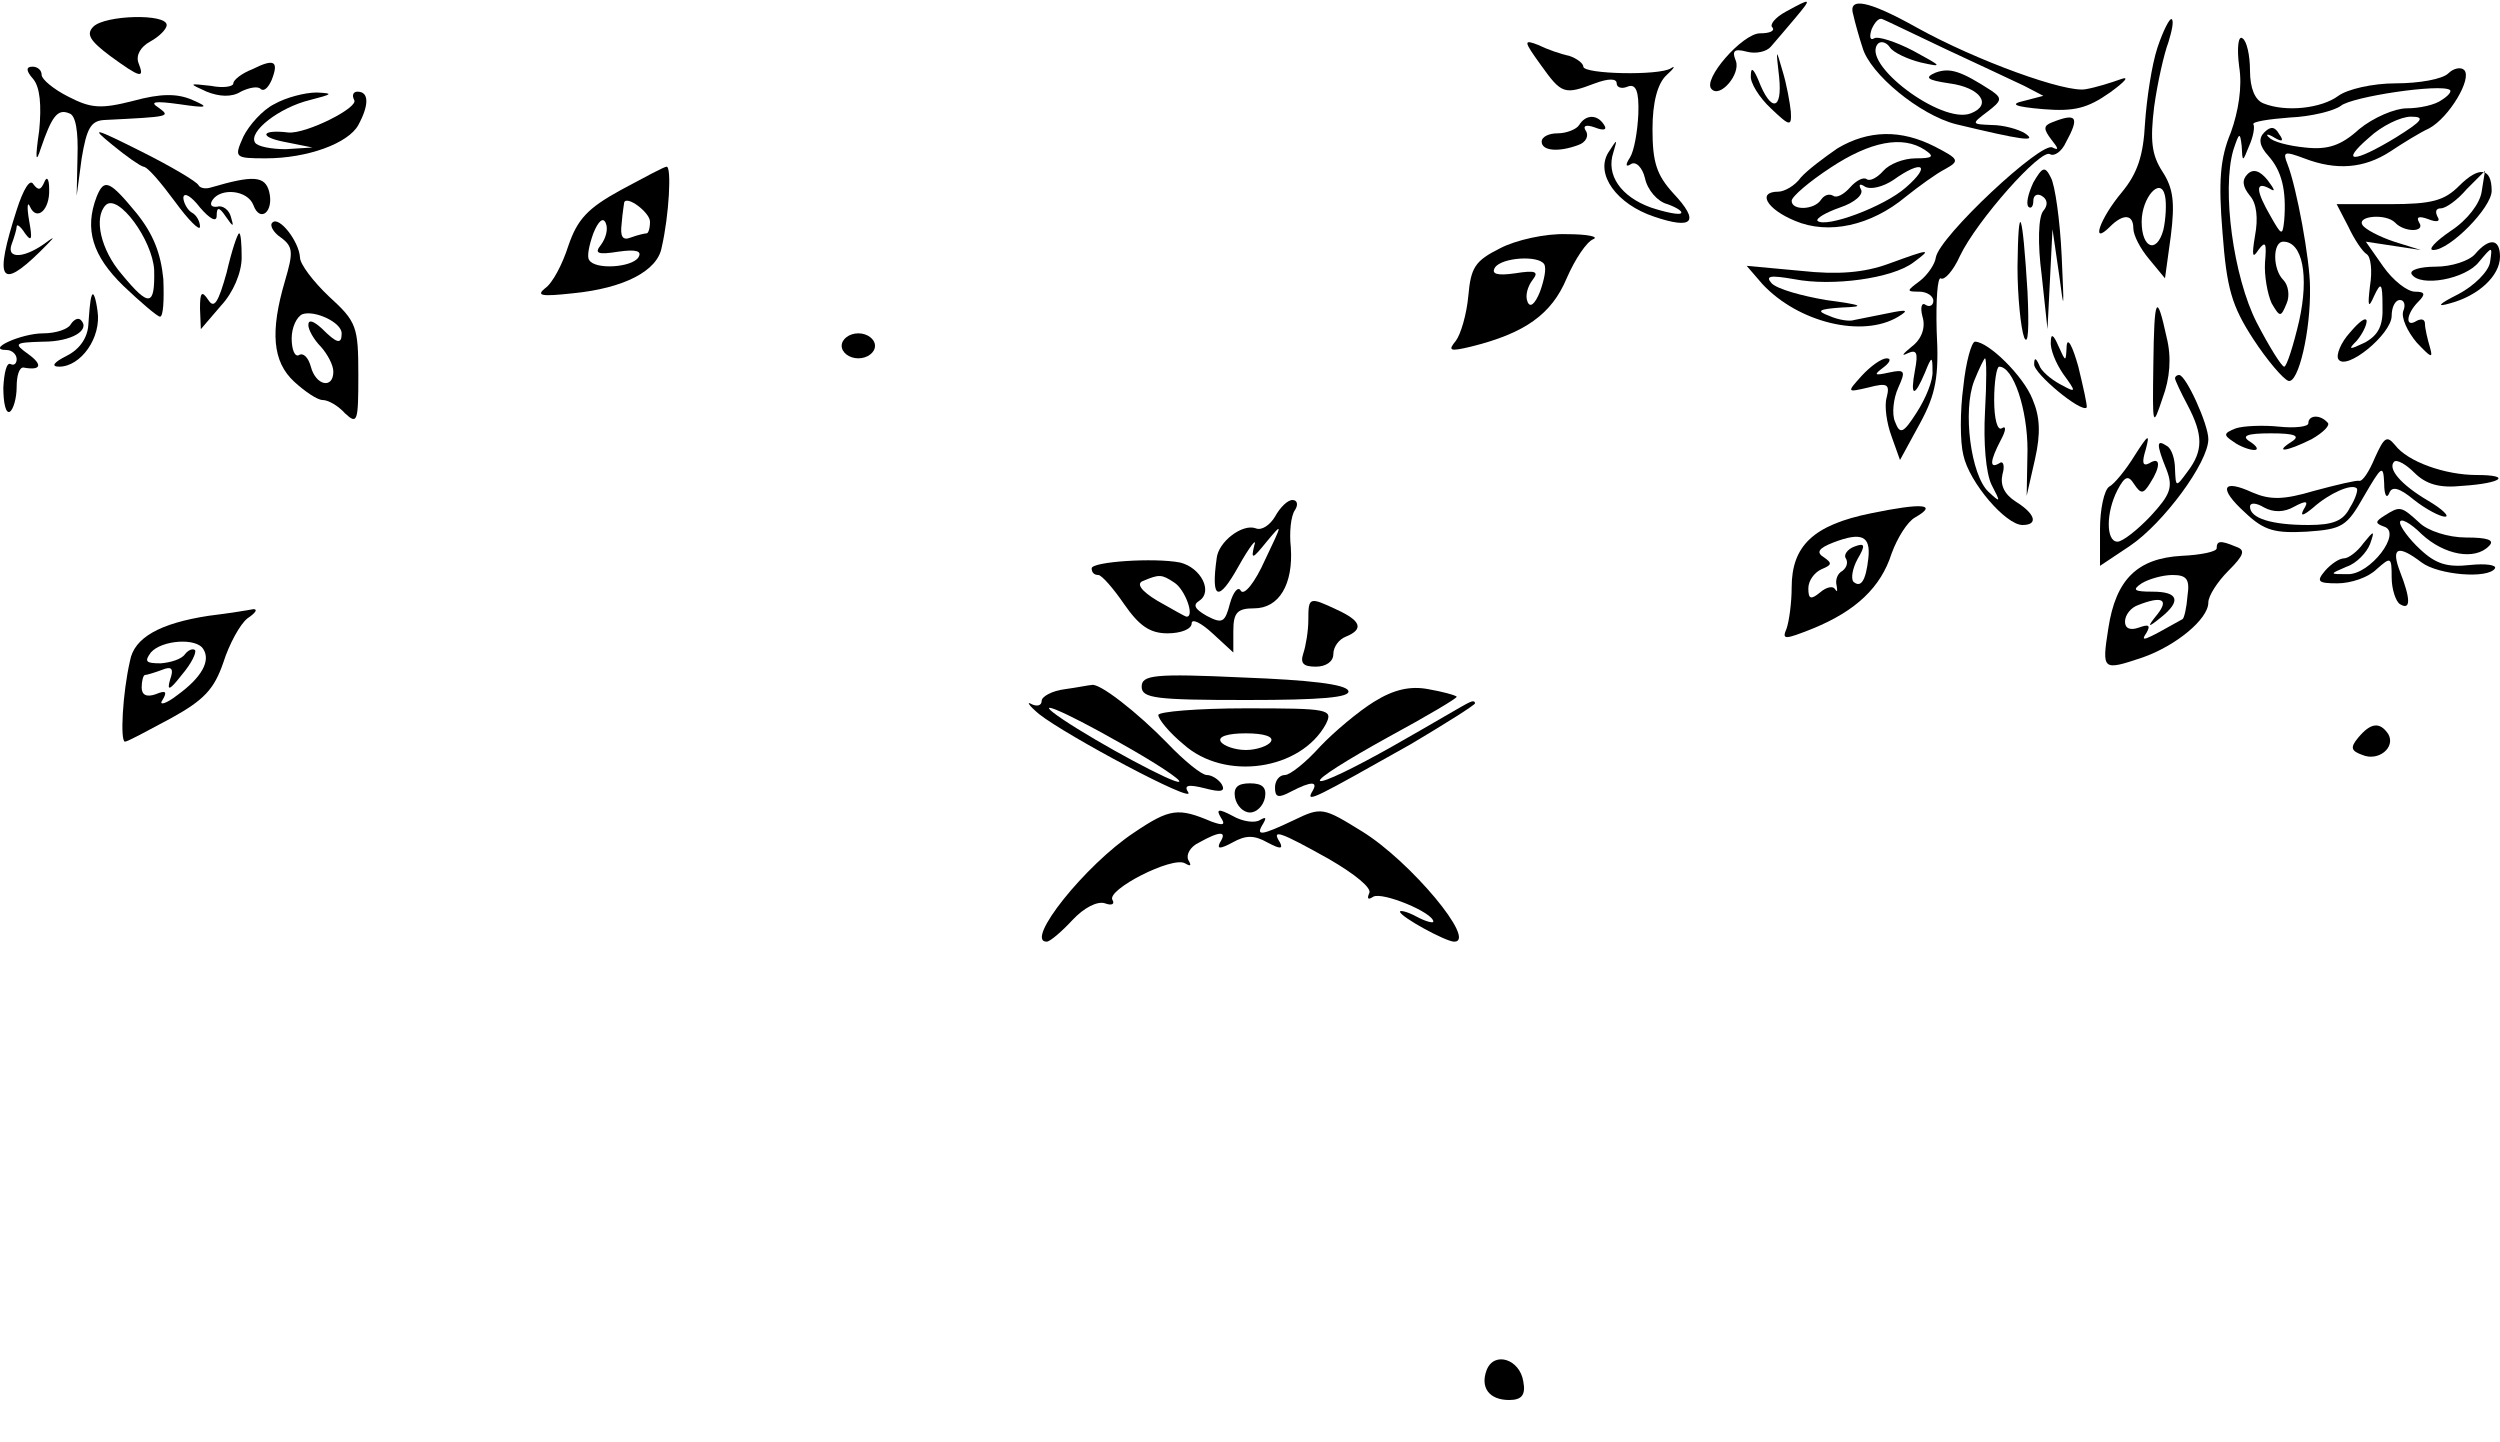 <?xml version="1.0" standalone="no"?>
<!DOCTYPE svg PUBLIC "-//W3C//DTD SVG 20010904//EN"
 "http://www.w3.org/TR/2001/REC-SVG-20010904/DTD/svg10.dtd">
<svg version="1.0" xmlns="http://www.w3.org/2000/svg"
 width="300pt" height="173pt" viewBox="0 0 300 173"
 preserveAspectRatio="xMidYMid meet">
<g transform="translate(0,173) scale(0.1,-0.1)"
fill="#000000" stroke="none">
<path d="M2143 1716 c-13 -7 -20 -16 -16 -19 3 -4 -3 -7 -15 -7 -21 0 -70 -56
-58 -67 10 -11 35 18 29 34 -5 12 -2 15 13 11 11 -3 24 0 29 6 6 7 19 22 29
34 21 25 20 25 -11 8z"/>
<path d="M2224 1712 c2 -9 7 -27 11 -39 9 -32 69 -81 112 -92 79 -19 99 -22
83 -11 -8 5 -26 10 -40 10 -24 1 -25 1 -5 16 17 13 18 16 5 25 -37 24 -50 28
-67 22 -14 -6 -11 -9 16 -13 38 -5 52 -26 26 -36 -35 -14 -134 61 -111 84 4 3
10 1 14 -5 4 -6 21 -14 37 -18 27 -6 26 -5 -9 14 -21 11 -43 18 -47 15 -5 -3
-6 2 -3 11 4 9 9 14 13 12 3 -1 38 -18 76 -36 39 -18 81 -38 94 -44 l23 -12
-23 -6 c-18 -4 -12 -7 23 -10 37 -3 53 1 80 20 18 13 24 20 13 16 -11 -4 -30
-10 -42 -12 -23 -5 -131 34 -203 74 -59 33 -83 37 -76 15z"/>
<path d="M112 1698 c-9 -9 -4 -17 20 -35 37 -27 42 -28 34 -8 -3 9 3 19 14 25
11 6 20 15 20 20 0 14 -74 12 -88 -2z"/>
<path d="M2589 1673 c-7 -21 -13 -62 -15 -91 -2 -39 -9 -60 -28 -83 -26 -31
-38 -65 -14 -41 16 16 28 15 28 -2 0 -8 8 -24 19 -37 l19 -23 7 51 c5 40 3 57
-10 77 -13 20 -15 37 -10 78 4 29 12 64 17 77 4 13 7 26 4 28 -2 2 -10 -13
-17 -34z m7 -219 c-8 -29 -26 -22 -26 10 0 29 23 55 28 31 2 -9 1 -28 -2 -41z"/>
<path d="M2687 1650 c4 -24 -1 -54 -10 -79 -13 -31 -15 -59 -10 -120 5 -67 11
-88 37 -128 17 -26 36 -48 42 -50 12 -4 27 60 26 112 0 33 -16 120 -27 148 -6
15 -4 16 20 7 39 -15 72 -12 103 8 15 10 36 23 47 28 24 13 52 60 42 70 -4 4
-13 2 -19 -4 -7 -7 -35 -12 -63 -12 -28 0 -58 -7 -69 -15 -20 -15 -63 -20 -90
-9 -10 4 -16 18 -16 39 0 19 -4 36 -9 39 -5 4 -7 -11 -4 -34z m243 -40 c-8 -6
-27 -10 -42 -10 -14 0 -40 -11 -57 -25 -22 -20 -38 -25 -65 -22 -20 2 -39 7
-43 12 -5 4 -2 5 6 0 10 -6 12 -4 6 4 -5 9 -10 10 -18 2 -7 -7 -6 -16 5 -28
16 -18 22 -41 19 -78 -2 -18 -3 -18 -16 5 -18 31 -19 43 -2 34 8 -5 7 -2 -2
10 -9 11 -17 14 -24 7 -7 -7 -6 -15 3 -26 8 -9 10 -27 6 -48 -4 -24 -3 -28 4
-17 9 12 10 8 8 -15 -1 -16 3 -38 8 -49 10 -17 11 -17 18 0 4 9 2 22 -4 28
-13 13 -13 46 0 46 23 0 31 -41 19 -95 -7 -30 -15 -55 -18 -55 -3 0 -18 24
-33 53 -28 55 -42 159 -28 207 7 21 8 22 10 5 1 -20 1 -20 9 0 5 11 7 23 5 26
-1 3 18 6 44 8 25 1 53 8 61 14 13 11 120 27 131 19 2 -2 -2 -7 -10 -12z m-55
-45 c-51 -31 -68 -31 -32 0 15 14 38 25 50 25 18 0 14 -5 -18 -25z"/>
<path d="M1849 1652 c25 -35 28 -36 65 -22 16 6 26 6 26 0 0 -5 6 -7 13 -4 10
4 14 -5 13 -33 -1 -21 -5 -44 -10 -52 -6 -9 -5 -12 1 -8 6 4 14 -4 17 -17 3
-14 15 -28 27 -31 11 -4 19 -9 16 -11 -2 -2 -18 1 -36 7 -36 13 -54 39 -45 66
5 17 5 17 -6 0 -16 -26 10 -62 55 -77 47 -16 55 -6 23 28 -20 22 -25 37 -25
77 0 32 6 55 17 65 9 8 11 12 5 8 -14 -9 -105 -7 -105 2 0 4 -8 10 -17 13 -10
2 -27 8 -37 13 -18 7 -18 5 3 -24z"/>
<path d="M2135 1637 c4 -40 -10 -42 -25 -3 -6 14 -9 16 -9 5 -1 -8 10 -26 24
-39 23 -22 25 -22 24 -4 -1 10 -5 33 -10 49 -8 28 -8 27 -4 -8z"/>
<path d="M303 1647 c-13 -5 -23 -13 -23 -17 0 -4 -12 -6 -27 -3 -27 3 -27 3
-5 -7 15 -6 30 -7 41 0 10 5 21 7 24 3 4 -3 9 2 13 11 9 23 3 26 -23 13z"/>
<path d="M40 1635 c8 -10 10 -31 7 -62 -5 -34 -4 -40 2 -21 13 38 20 48 34 42
8 -2 11 -22 10 -52 l-1 -47 6 45 c6 36 11 45 27 46 80 4 80 4 65 15 -11 7 -4
8 25 4 34 -5 37 -4 16 5 -18 8 -38 8 -71 -1 -39 -10 -51 -9 -78 5 -18 9 -32
21 -32 26 0 6 -5 10 -11 10 -8 0 -8 -5 1 -15z"/>
<path d="M329 1605 c-14 -7 -30 -25 -37 -39 -11 -25 -11 -26 27 -26 50 0 99
18 111 40 13 24 13 40 -1 40 -5 0 -7 -4 -4 -10 6 -9 -58 -41 -79 -39 -32 4
-36 -5 -6 -11 l35 -7 -32 -2 c-17 0 -34 3 -37 8 -8 13 29 42 66 51 27 7 29 8
8 9 -14 0 -37 -6 -51 -14z"/>
<path d="M1895 1580 c-3 -5 -15 -10 -26 -10 -10 0 -19 -4 -19 -10 0 -11 20
-13 44 -4 9 3 13 11 9 17 -4 6 0 8 11 4 10 -4 15 -3 11 3 -8 13 -22 13 -30 0z"/>
<path d="M2462 1583 c-10 -4 -10 -8 0 -21 8 -10 9 -13 1 -9 -13 8 -136 -107
-140 -132 -1 -8 -10 -21 -19 -28 -16 -12 -17 -13 -1 -13 9 0 17 -5 17 -11 0
-5 -4 -8 -9 -5 -5 4 -7 -3 -4 -14 4 -13 -1 -27 -13 -36 -11 -9 -13 -12 -5 -8
11 5 13 1 9 -20 -6 -32 -1 -34 12 -3 8 20 9 20 9 2 1 -11 -8 -33 -19 -50 -16
-25 -20 -27 -26 -11 -4 9 -2 28 4 41 9 20 8 22 -11 18 -18 -4 -19 -3 -7 6 8 6
10 11 4 11 -6 0 -19 -9 -30 -21 -18 -20 -18 -20 8 -14 23 6 26 4 22 -12 -3
-10 0 -31 6 -47 l10 -28 24 44 c19 35 23 56 20 111 -1 37 1 65 5 63 4 -3 15 9
23 27 20 42 97 129 108 122 5 -3 14 3 19 14 17 31 13 36 -17 24z"/>
<path d="M135 1556 c17 -14 33 -25 37 -26 5 0 21 -19 38 -42 16 -22 30 -36 30
-30 0 6 -4 14 -10 17 -5 3 -10 12 -10 18 1 7 10 1 20 -12 12 -14 20 -18 20
-10 0 11 3 11 11 -1 9 -13 10 -13 6 0 -2 8 -10 14 -16 12 -7 -1 -10 2 -6 8 10
15 42 12 49 -6 8 -22 25 -8 19 16 -5 19 -19 20 -70 5 -6 -2 -13 -1 -15 3 -2 4
-32 22 -68 40 -58 29 -62 30 -35 8z"/>
<path d="M2205 1552 c-16 -11 -36 -26 -44 -35 -7 -10 -20 -17 -27 -17 -26 0
-14 -21 20 -35 40 -17 91 -6 133 29 15 12 37 28 47 33 18 10 17 12 -12 27 -41
21 -80 20 -117 -2z m105 -2 c12 -8 9 -10 -11 -10 -15 0 -32 -7 -39 -15 -7 -8
-16 -13 -20 -10 -4 3 -13 -2 -20 -10 -7 -8 -16 -13 -20 -10 -5 3 -11 1 -15 -5
-8 -12 -35 -13 -35 -1 0 5 21 23 47 40 47 31 86 39 113 21z m-23 -45 c-26 -23
-96 -49 -106 -40 -2 3 10 10 27 16 18 6 29 16 25 22 -3 6 -1 7 5 3 7 -4 22 0
34 8 35 25 46 18 15 -9z"/>
<path d="M745 1502 c-40 -22 -52 -35 -63 -67 -7 -22 -19 -45 -28 -51 -11 -9
-4 -10 33 -6 62 6 102 27 107 55 9 39 12 97 6 97 -3 0 -27 -13 -55 -28z m35
-38 c0 -8 -2 -14 -4 -14 -2 0 -11 -2 -19 -5 -10 -4 -13 1 -11 17 1 13 3 24 3
25 3 9 31 -12 31 -23z m-59 -28 c-8 -10 -4 -12 21 -8 21 3 29 1 24 -7 -8 -12
-52 -15 -59 -3 -3 4 0 18 5 32 6 15 12 20 15 12 3 -7 0 -18 -6 -26z"/>
<path d="M2440 1511 c-6 -13 -9 -25 -6 -29 3 -3 6 0 6 7 0 7 5 9 10 6 7 -4 8
-11 2 -18 -6 -7 -7 -39 -2 -77 l7 -65 3 60 3 60 8 -55 c6 -46 6 -43 3 23 -2
43 -8 85 -13 94 -7 14 -10 13 -21 -6z"/>
<path d="M2951 1507 c-18 -18 -33 -22 -84 -22 l-63 0 14 -27 c7 -15 17 -30 22
-33 5 -3 7 -20 4 -38 -3 -25 -2 -28 5 -12 8 17 10 16 10 -12 1 -24 -5 -35 -21
-44 -19 -9 -21 -9 -10 2 6 7 12 18 12 24 -1 5 -9 -1 -20 -14 -11 -12 -17 -27
-14 -32 9 -15 64 30 64 52 0 10 4 19 10 19 5 0 7 -6 4 -13 -3 -8 5 -25 16 -38
17 -18 20 -20 16 -6 -3 10 -6 23 -6 28 0 6 -4 7 -10 4 -14 -9 -13 8 2 23 9 9
8 12 -4 12 -9 0 -26 13 -38 30 l-21 30 33 -5 33 -5 -32 10 c-18 6 -35 15 -38
20 -7 11 28 14 39 3 11 -12 37 -12 29 0 -4 7 0 8 11 4 10 -4 15 -3 11 3 -3 6
-2 10 4 10 6 0 20 10 31 23 l22 22 -4 -25 c-2 -14 -17 -34 -37 -47 -19 -13
-28 -23 -21 -23 20 0 70 51 70 71 0 28 -15 30 -39 6z"/>
<path d="M20 1478 c-27 -84 -20 -97 28 -50 15 15 20 20 10 13 -27 -21 -51 -23
-44 -4 3 8 6 18 6 21 0 4 5 0 10 -8 8 -11 9 -7 5 15 -3 17 -2 24 1 17 8 -18
24 -4 23 21 0 13 -3 16 -6 8 -4 -9 -7 -10 -13 -2 -4 7 -12 -6 -20 -31z"/>
<path d="M116 1494 c-15 -39 -5 -71 32 -107 21 -20 41 -37 44 -37 4 0 5 20 4
45 -3 31 -12 54 -32 79 -33 40 -39 42 -48 20z m69 -88 c1 -44 -6 -45 -39 -5
-25 29 -34 68 -19 83 15 14 56 -42 58 -78z"/>
<path d="M327 1463 c-4 -3 1 -12 10 -18 15 -11 15 -18 5 -52 -18 -61 -15 -97
11 -121 13 -12 28 -22 34 -22 7 0 19 -7 27 -16 15 -14 16 -10 16 46 0 58 -2
64 -35 94 -19 18 -35 39 -35 47 -1 19 -25 50 -33 42z m83 -133 c0 -14 -6 -12
-24 6 -10 9 -16 11 -16 4 0 -6 7 -18 15 -26 8 -9 15 -22 15 -30 0 -21 -21 -17
-27 6 -3 11 -9 17 -14 14 -5 -3 -9 6 -9 20 0 13 6 26 13 29 15 5 47 -10 47
-23z"/>
<path d="M2421 1410 c0 -36 4 -74 8 -85 5 -11 6 12 4 55 -6 98 -11 112 -12 30z"/>
<path d="M272 1403 c-10 -36 -15 -44 -22 -33 -8 12 -10 9 -10 -10 l1 -25 24
28 c15 16 25 40 25 58 0 16 -1 29 -3 29 -2 0 -9 -21 -15 -47z"/>
<path d="M1800 1432 c-30 -15 -35 -23 -38 -57 -2 -22 -9 -46 -15 -54 -10 -12
-7 -13 18 -7 65 16 97 39 115 82 10 23 24 44 32 47 7 3 -7 6 -32 6 -25 1 -61
-7 -80 -17z m53 -19 c3 -5 0 -19 -5 -33 -6 -15 -12 -20 -15 -12 -3 7 0 18 6
26 8 10 4 12 -21 8 -21 -3 -29 -1 -24 7 8 12 52 15 59 4z"/>
<path d="M2970 1425 c-7 -8 -28 -15 -47 -15 -19 0 -32 -4 -29 -9 10 -16 65 -6
81 15 16 19 16 19 13 -1 -2 -11 -19 -28 -38 -38 -24 -12 -27 -16 -10 -11 34 9
60 33 60 56 0 22 -13 23 -30 3z"/>
<path d="M2265 1413 c-28 -10 -59 -13 -104 -8 l-65 6 19 -22 c43 -46 120 -65
163 -39 13 8 11 9 -13 4 -16 -3 -34 -7 -40 -8 -5 -2 -19 0 -30 5 -16 6 -13 8
15 10 29 1 26 3 -19 9 -29 5 -58 13 -65 20 -8 9 -2 10 27 5 46 -9 118 1 143
20 23 17 21 17 -31 -2z"/>
<path d="M110 1375 c-2 -5 -3 -21 -4 -35 -1 -15 -10 -29 -26 -37 -16 -8 -19
-13 -9 -13 26 0 51 35 46 67 -2 15 -5 24 -7 18z"/>
<path d="M2584 1292 c-1 -74 -1 -76 11 -40 9 24 11 49 5 73 -12 55 -15 50 -16
-33z"/>
<path d="M85 1341 c-3 -6 -18 -11 -33 -11 -27 0 -70 -20 -44 -20 6 0 12 -5 12
-11 0 -5 -3 -8 -7 -6 -5 3 -8 -10 -9 -28 0 -19 3 -32 8 -29 4 3 8 16 8 30 0
13 3 23 8 23 21 -4 24 3 6 16 -18 13 -17 14 18 15 34 0 57 14 45 26 -3 3 -8 1
-12 -5z"/>
<path d="M1010 1315 c0 -8 9 -15 20 -15 11 0 20 7 20 15 0 8 -9 15 -20 15 -11
0 -20 -7 -20 -15z"/>
<path d="M2461 1320 c-1 -9 6 -26 15 -39 16 -22 16 -23 -4 -12 -11 6 -23 16
-25 23 -4 9 -6 9 -6 1 -1 -11 57 -59 63 -52 1 2 -4 24 -10 49 -7 25 -13 36
-14 25 -1 -20 -1 -20 -10 0 -6 14 -9 15 -9 5z"/>
<path d="M2356 1266 c-4 -29 -4 -66 0 -82 7 -33 51 -84 71 -84 19 0 16 13 -8
28 -14 9 -19 20 -16 33 3 10 1 17 -4 13 -12 -7 -11 3 2 28 6 11 7 18 1 14 -5
-3 -9 11 -9 34 0 22 3 40 6 40 17 0 34 -51 34 -100 l-1 -55 10 44 c7 31 6 51
-3 72 -11 28 -53 69 -69 69 -4 0 -11 -24 -14 -54z m26 -30 c-2 -37 1 -74 8
-88 11 -21 11 -22 -4 -8 -21 20 -31 97 -17 133 6 15 12 27 13 27 2 0 2 -29 0
-64z"/>
<path d="M2610 1276 c0 -2 7 -17 15 -32 19 -36 19 -55 0 -80 -14 -19 -14 -19
-15 3 0 12 -4 25 -10 28 -12 8 -13 3 0 -29 8 -21 4 -30 -19 -55 -16 -17 -34
-31 -40 -31 -14 0 -14 35 0 62 9 17 13 18 20 7 8 -12 11 -12 19 1 13 20 13 33
-1 24 -8 -4 -9 1 -4 17 5 19 3 18 -13 -7 -11 -18 -25 -35 -31 -38 -6 -4 -11
-27 -11 -51 l0 -44 36 24 c40 27 94 100 94 128 0 18 -27 77 -35 77 -3 0 -5 -2
-5 -4z"/>
<path d="M2770 1222 c0 -4 -16 -6 -35 -4 -19 2 -43 1 -52 -2 -15 -6 -15 -8 -3
-16 8 -6 20 -10 25 -10 6 0 3 5 -5 10 -11 7 -4 10 25 10 29 0 36 -3 25 -10
-22 -14 -6 -12 24 3 14 8 23 17 19 20 -9 10 -23 9 -23 -1z"/>
<path d="M2850 1181 c-7 -17 -15 -29 -19 -28 -3 1 -28 -5 -54 -12 -37 -11 -53
-11 -74 -2 -37 17 -41 5 -9 -24 23 -22 36 -25 74 -23 43 3 48 6 69 43 21 36
23 38 24 15 0 -14 3 -19 6 -12 3 9 12 7 30 -8 14 -11 31 -20 37 -20 6 0 -3 9
-20 19 -34 20 -49 39 -41 47 3 3 14 -3 24 -13 14 -14 30 -19 58 -16 47 3 60
13 17 13 -38 0 -83 16 -98 36 -10 12 -13 9 -24 -15z m-30 -60 c-8 -16 -20 -21
-50 -21 -44 0 -70 8 -70 22 0 5 7 5 17 -1 11 -6 24 -6 36 1 15 8 18 7 11 -4
-4 -8 0 -7 12 3 19 17 46 29 52 23 2 -1 -1 -12 -8 -23z"/>
<path d="M1530 1110 c-6 -10 -16 -17 -23 -14 -16 6 -45 -16 -47 -36 -7 -50 2
-53 26 -10 14 25 23 36 19 25 -4 -17 -2 -16 15 5 20 24 19 22 -2 -22 -12 -27
-25 -43 -29 -37 -3 6 -9 -1 -13 -15 -6 -23 -9 -25 -28 -15 -14 8 -17 13 -9 18
17 11 2 40 -23 46 -31 6 -106 1 -106 -7 0 -5 3 -8 8 -8 4 0 18 -16 31 -35 18
-26 31 -35 52 -35 16 0 29 5 29 12 0 6 11 1 25 -12 l25 -23 0 26 c0 22 5 27
25 27 30 0 47 29 44 73 -2 18 0 38 5 45 4 6 3 12 -3 12 -6 0 -15 -9 -21 -20z
m-121 -79 c13 -8 25 -41 15 -41 -2 0 -17 9 -35 19 -20 12 -26 21 -17 24 19 8
22 8 37 -2z"/>
<path d="M2245 1114 c-69 -14 -95 -39 -95 -89 0 -18 -3 -40 -6 -49 -6 -14 -3
-14 32 0 51 21 81 49 94 90 7 19 19 38 28 43 28 16 10 18 -53 5z m-3 -54 c-3
-27 -9 -36 -18 -28 -3 4 -1 16 5 27 10 17 9 20 -4 15 -8 -3 -13 -10 -10 -14 3
-5 1 -11 -4 -15 -6 -3 -9 -11 -7 -18 1 -7 1 -8 -2 -4 -2 4 -10 3 -18 -4 -11
-9 -14 -8 -14 5 0 9 7 19 16 23 12 5 13 7 3 14 -10 6 -7 11 11 18 34 13 45 8
42 -19z"/>
<path d="M2861 1111 c-11 -7 -11 -9 0 -13 22 -7 -17 -58 -44 -57 -22 0 -22 0
-1 9 12 4 24 17 28 27 6 17 5 17 -8 1 -7 -10 -18 -18 -23 -18 -6 0 -16 -7 -23
-15 -11 -13 -8 -15 15 -15 16 0 37 7 47 17 17 15 18 15 18 -10 0 -14 5 -29 10
-32 13 -8 13 6 0 39 -11 29 -3 33 26 11 20 -15 80 -20 88 -7 2 4 -11 6 -30 4
-27 -3 -41 1 -60 19 -13 12 -24 27 -24 32 0 6 12 0 26 -14 27 -25 64 -32 81
-14 7 7 -2 10 -28 10 -21 0 -46 8 -56 18 -22 20 -23 20 -42 8z"/>
<path d="M2660 1072 c0 -4 -19 -8 -42 -9 -53 -3 -79 -28 -88 -87 -8 -51 -7
-51 41 -35 40 14 79 46 79 66 0 8 11 25 24 38 19 19 21 25 9 29 -19 8 -23 7
-23 -2z m-35 -57 c-1 -14 -4 -27 -6 -28 -48 -27 -51 -28 -43 -16 5 9 2 10 -9
6 -11 -4 -17 -1 -17 7 0 8 7 17 16 20 28 11 37 7 23 -11 -13 -16 -12 -17 4 -4
25 20 21 31 -10 31 -22 0 -25 2 -13 10 8 5 25 10 37 10 17 0 21 -5 18 -25z"/>
<path d="M1570 986 c0 -13 -3 -31 -6 -40 -4 -12 0 -16 15 -16 12 0 21 6 21 15
0 9 7 18 15 21 22 9 18 19 -10 32 -34 16 -35 16 -35 -12z"/>
<path d="M250 991 c-58 -9 -89 -26 -94 -54 -9 -39 -12 -97 -6 -97 3 0 27 13
55 28 40 22 52 35 63 67 7 22 20 46 29 53 9 6 13 11 7 11 -5 -1 -29 -5 -54 -8z
m-6 -40 c9 -14 -2 -34 -31 -55 -14 -11 -23 -13 -18 -6 6 10 4 12 -8 7 -11 -4
-17 -1 -17 8 0 8 2 15 4 15 2 0 12 3 20 6 12 5 15 2 10 -12 -4 -14 0 -12 14 6
12 14 18 27 16 30 -3 2 -8 0 -12 -5 -4 -6 -17 -10 -29 -11 -18 0 -20 2 -12 13
13 15 55 18 63 4z"/>
<path d="M1370 906 c0 -14 17 -16 126 -16 89 0 125 3 122 11 -3 8 -47 13 -126
16 -107 5 -122 3 -122 -11z"/>
<path d="M1278 903 c-16 -2 -28 -9 -28 -14 0 -6 -6 -7 -12 -4 -7 4 -3 -2 9
-12 33 -26 187 -108 179 -94 -6 9 0 10 20 5 19 -5 25 -4 20 5 -4 6 -12 11 -18
11 -6 0 -27 17 -47 38 -36 37 -82 73 -91 70 -3 0 -17 -3 -32 -5z m67 -65 c41
-23 73 -44 70 -46 -4 -4 -97 46 -140 75 -40 27 -2 12 70 -29z"/>
<path d="M1649 888 c-18 -11 -48 -36 -65 -54 -17 -19 -36 -34 -42 -34 -7 0
-12 -7 -12 -15 0 -12 4 -13 19 -5 25 13 34 13 25 -1 -7 -13 7 -5 119 58 42 25
77 47 77 49 0 3 -3 3 -7 1 -5 -2 -45 -26 -91 -52 -46 -26 -85 -45 -88 -42 -3
3 34 26 81 52 48 26 85 48 83 49 -2 2 -17 6 -34 9 -21 4 -41 0 -65 -15z"/>
<path d="M1390 872 c0 -5 13 -21 30 -35 50 -45 141 -31 171 24 9 18 4 19 -96
19 -58 0 -105 -4 -105 -8z m135 -32 c-3 -5 -17 -10 -30 -10 -13 0 -27 5 -30
10 -4 6 8 10 30 10 22 0 34 -4 30 -10z"/>
<path d="M2830 845 c-10 -12 -9 -16 5 -21 19 -8 40 9 31 25 -10 15 -21 14 -36
-4z"/>
<path d="M1482 773 c2 -10 10 -18 18 -18 8 0 16 8 18 18 2 12 -3 17 -18 17
-15 0 -20 -5 -18 -17z"/>
<path d="M1361 731 c-59 -39 -132 -131 -105 -131 4 0 18 12 31 26 14 15 30 23
39 20 8 -3 12 -1 9 4 -8 12 72 53 87 44 7 -4 8 -3 4 4 -3 6 2 16 13 21 25 14
34 14 25 0 -4 -8 0 -8 15 0 16 9 26 9 42 0 15 -8 19 -8 15 0 -11 17 0 13 59
-20 31 -18 52 -35 48 -41 -3 -7 -1 -8 5 -4 11 6 72 -19 72 -30 0 -2 -9 0 -20
6 -11 6 -20 8 -20 6 0 -6 55 -36 65 -36 28 0 -52 96 -110 132 -47 29 -49 30
-82 14 -40 -19 -47 -20 -37 -4 4 7 3 8 -4 4 -6 -4 -21 -2 -33 5 -17 9 -20 8
-14 -2 6 -9 3 -10 -11 -5 -40 17 -50 16 -93 -13z"/>
<path d="M1784 86 c-8 -21 3 -36 27 -36 15 0 20 6 17 22 -4 27 -35 37 -44 14z"/>
</g>
</svg>
